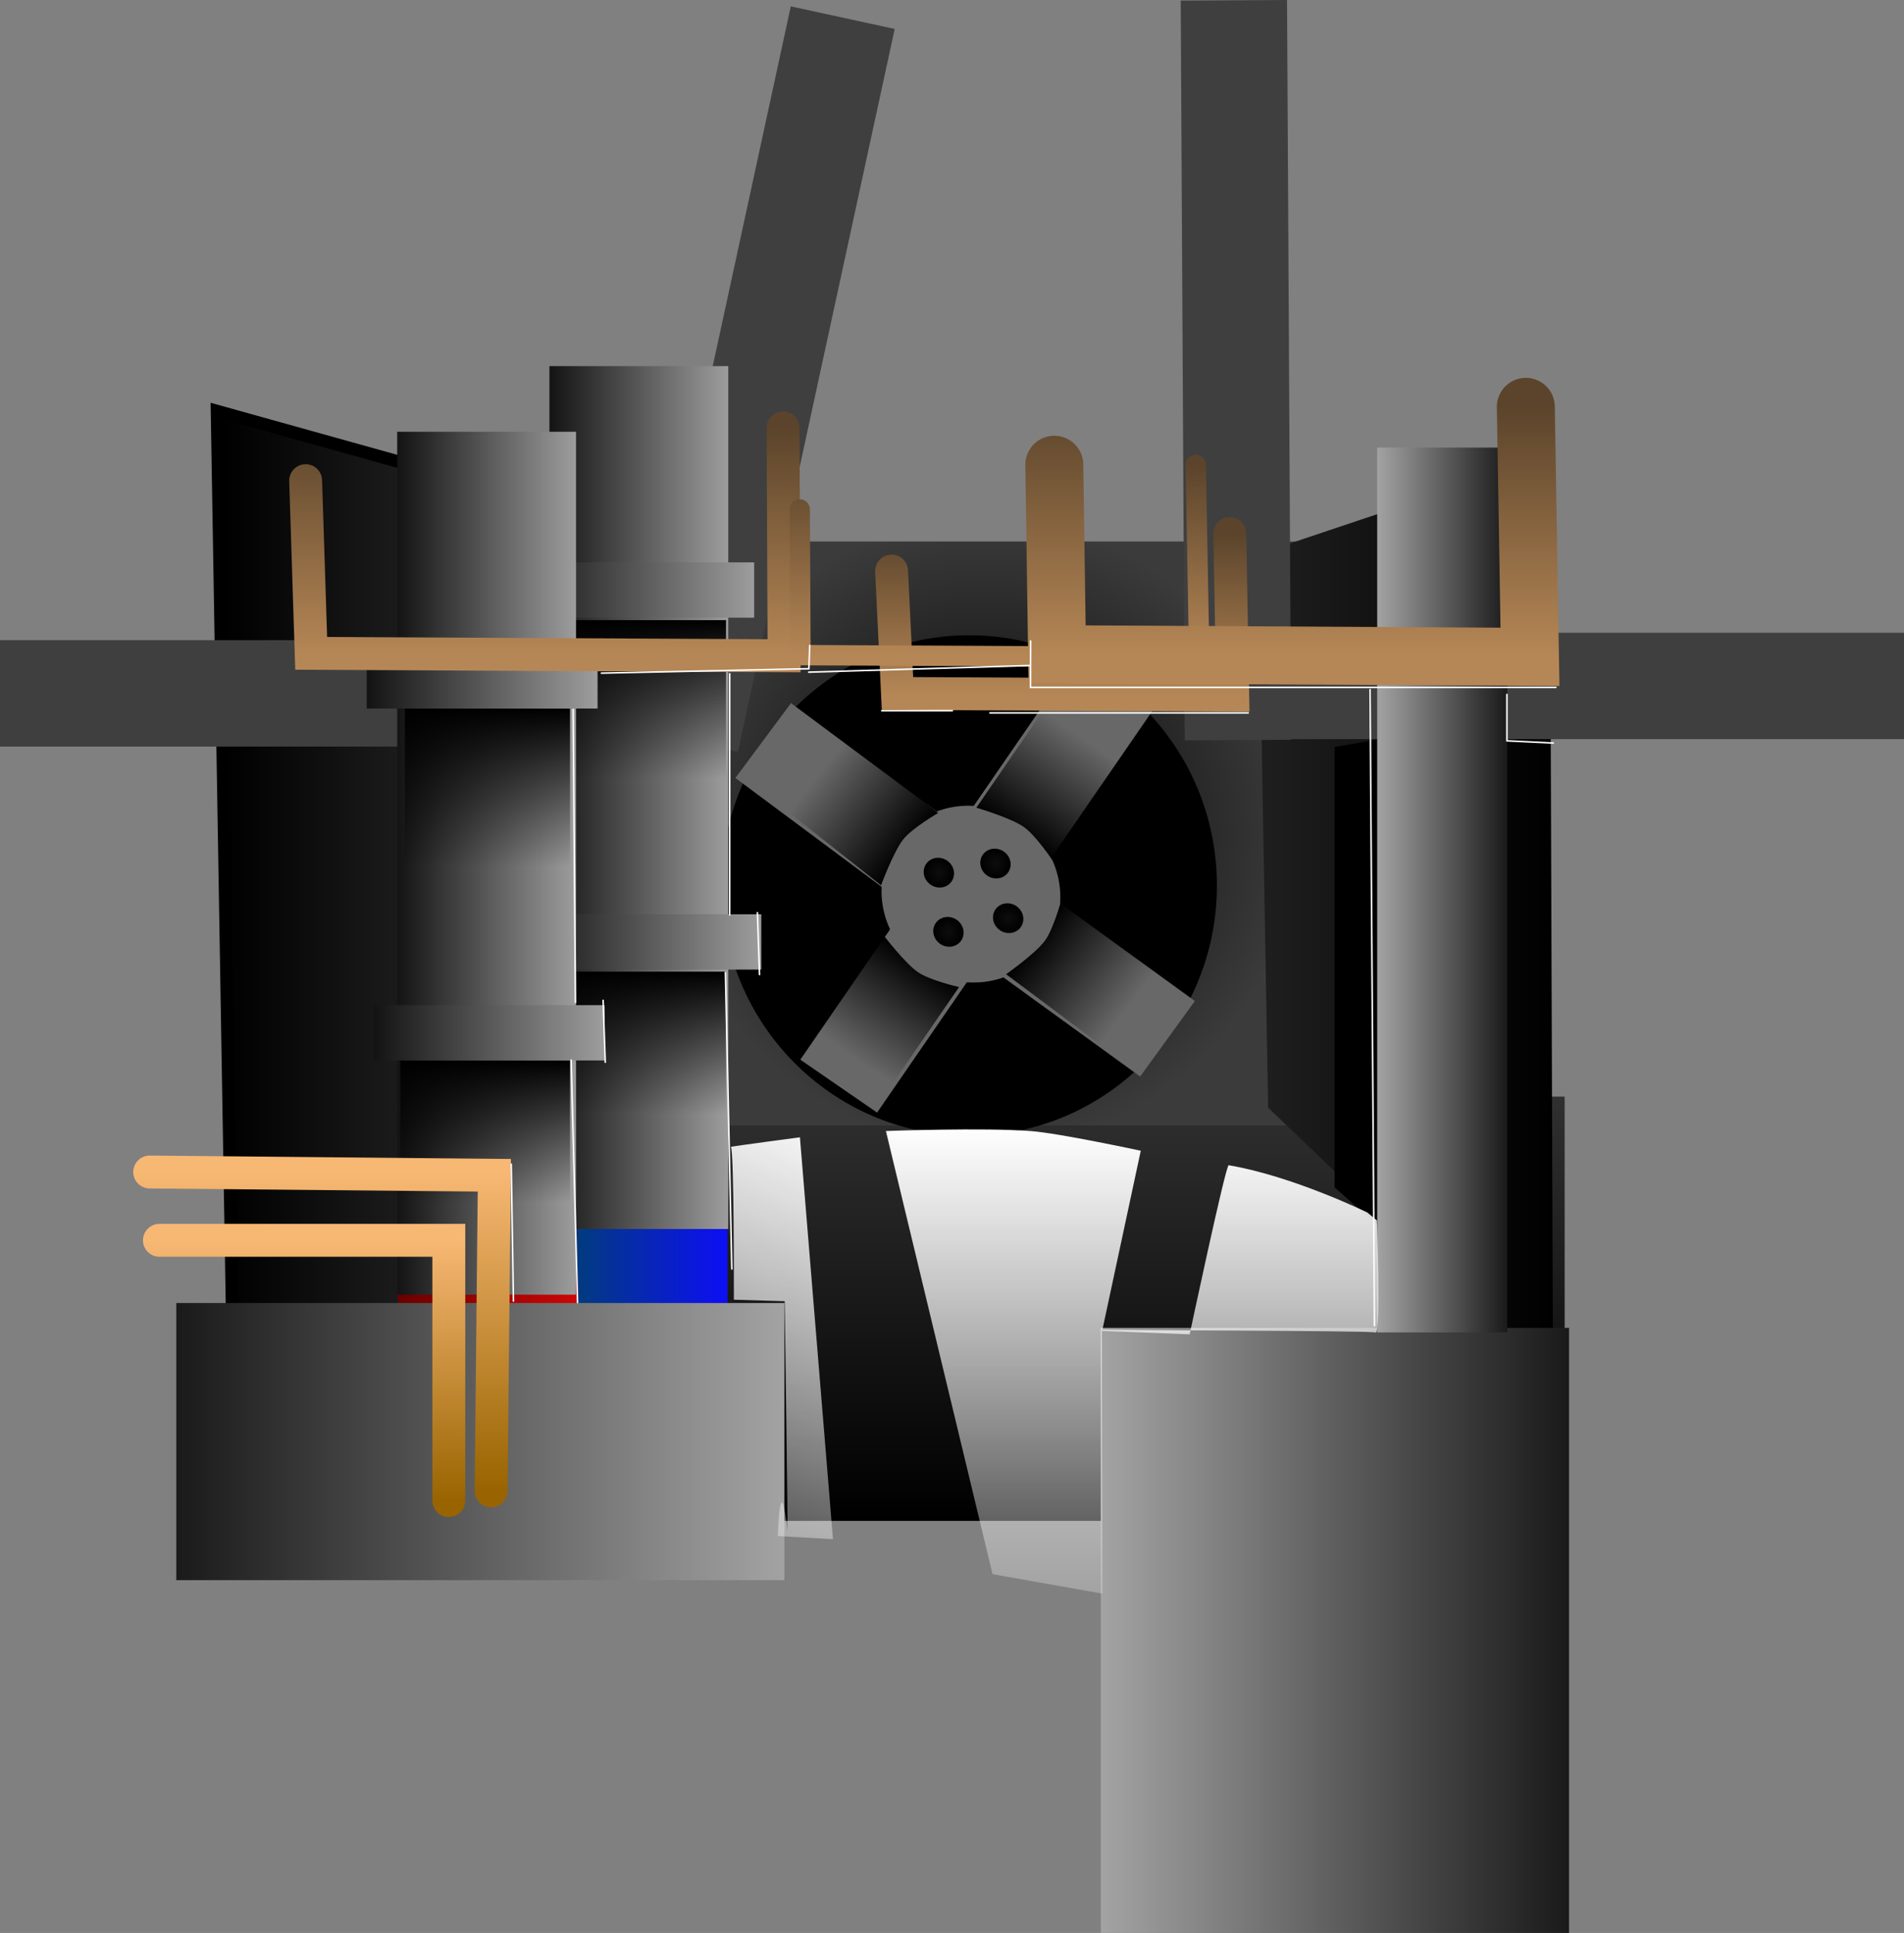 <svg version="1.1" xmlns="http://www.w3.org/2000/svg" xmlns:xlink="http://www.w3.org/1999/xlink" width="607.902" height="616.879" viewBox="0,0,607.902,616.879"><rect x="0" y="0" width="607.902" height="616.879" fill="#808080" stroke="none"/><defs><linearGradient x1="227.981" y1="208.886" x2="227.981" y2="344.283" gradientUnits="userSpaceOnUse" id="color-1"><stop offset="0" stop-color="#303030"/><stop offset="1" stop-color="#000000"/></linearGradient><radialGradient cx="255.254" cy="124.873" r="100.256" gradientUnits="userSpaceOnUse" id="color-2"><stop offset="0" stop-color="#000000"/><stop offset="1" stop-color="#3b3b3b"/></radialGradient><linearGradient x1="345.975" y1="181.566" x2="436.929" y2="181.566" gradientUnits="userSpaceOnUse" id="color-3"><stop offset="0" stop-color="#1e1e1e"/><stop offset="1" stop-color="#000000"/></linearGradient><linearGradient x1="12.453" y1="191.103" x2="155.6" y2="191.103" gradientUnits="userSpaceOnUse" id="color-4"><stop offset="0" stop-color="#000000"/><stop offset="1" stop-color="#454545"/></linearGradient><linearGradient x1="116.271" y1="158.068" x2="173.368" y2="158.068" gradientUnits="userSpaceOnUse" id="color-5"><stop offset="0" stop-color="#004369"/><stop offset="1" stop-color="#0d0ff4"/></linearGradient><linearGradient x1="68.1" y1="179.223" x2="125.197" y2="179.223" gradientUnits="userSpaceOnUse" id="color-6"><stop offset="0" stop-color="#690000"/><stop offset="1" stop-color="#cd0606"/></linearGradient><radialGradient cx="258.92" cy="134.495" r="4.934" gradientUnits="userSpaceOnUse" id="color-7"><stop offset="0" stop-color="#0d0d0d"/><stop offset="1" stop-color="#000000"/></radialGradient><radialGradient cx="262.976" cy="151.933" r="4.934" gradientUnits="userSpaceOnUse" id="color-8"><stop offset="0" stop-color="#0d0d0d"/><stop offset="1" stop-color="#000000"/></radialGradient><radialGradient cx="243.905" cy="156.291" r="4.934" gradientUnits="userSpaceOnUse" id="color-9"><stop offset="0" stop-color="#0d0d0d"/><stop offset="1" stop-color="#000000"/></radialGradient><radialGradient cx="240.85" cy="137.404" r="4.934" gradientUnits="userSpaceOnUse" id="color-10"><stop offset="0" stop-color="#0d0d0d"/><stop offset="1" stop-color="#000000"/></radialGradient><linearGradient x1="235.183" y1="165.577" x2="213.828" y2="196.571" gradientUnits="userSpaceOnUse" id="color-11"><stop offset="0" stop-color="#000000"/><stop offset="1" stop-color="#000000" stop-opacity="0"/></linearGradient><linearGradient x1="264.924" y1="125.006" x2="286.28" y2="94.012" gradientUnits="userSpaceOnUse" id="color-12"><stop offset="0" stop-color="#000000"/><stop offset="1" stop-color="#000000" stop-opacity="0"/></linearGradient><linearGradient x1="271.109" y1="158.037" x2="301.266" y2="180.559" gradientUnits="userSpaceOnUse" id="color-13"><stop offset="0" stop-color="#000000"/><stop offset="1" stop-color="#000000" stop-opacity="0"/></linearGradient><linearGradient x1="231.509" y1="129.901" x2="201.973" y2="106.57" gradientUnits="userSpaceOnUse" id="color-14"><stop offset="0" stop-color="#000000"/><stop offset="1" stop-color="#000000" stop-opacity="0"/></linearGradient><linearGradient x1="292.557" y1="379.231" x2="442.053" y2="379.231" gradientUnits="userSpaceOnUse" id="color-15"><stop offset="0" stop-color="#a3a3a3"/><stop offset="1" stop-color="#1a1a1a"/></linearGradient><linearGradient x1="116.512" y1="113.437" x2="173.609" y2="113.437" gradientUnits="userSpaceOnUse" id="color-16"><stop offset="0" stop-color="#131313"/><stop offset="1" stop-color="#9d9d9d"/></linearGradient><linearGradient x1="110.438" y1="159.517" x2="184.148" y2="159.517" gradientUnits="userSpaceOnUse" id="color-17"><stop offset="0" stop-color="#131313"/><stop offset="1" stop-color="#9d9d9d"/></linearGradient><linearGradient x1="108.171" y1="47.204" x2="181.881" y2="47.204" gradientUnits="userSpaceOnUse" id="color-18"><stop offset="0" stop-color="#131313"/><stop offset="1" stop-color="#9d9d9d"/></linearGradient><linearGradient x1="191.519" y1="318.972" x2="-2.619" y2="318.972" gradientUnits="userSpaceOnUse" id="color-19"><stop offset="0" stop-color="#a3a3a3"/><stop offset="1" stop-color="#1a1a1a"/></linearGradient><linearGradient x1="146.511" y1="56.817" x2="146.511" y2="107.389" gradientUnits="userSpaceOnUse" id="color-20"><stop offset="0" stop-color="#000000"/><stop offset="1" stop-color="#000000" stop-opacity="0"/></linearGradient><linearGradient x1="145.789" y1="169" x2="145.789" y2="214.515" gradientUnits="userSpaceOnUse" id="color-21"><stop offset="0" stop-color="#000000"/><stop offset="1" stop-color="#000000" stop-opacity="0"/></linearGradient><linearGradient x1="380.801" y1="142.941" x2="422.328" y2="142.941" gradientUnits="userSpaceOnUse" id="color-22"><stop offset="0" stop-color="#a3a3a3"/><stop offset="1" stop-color="#1a1a1a"/></linearGradient><linearGradient x1="67.909" y1="134.391" x2="125.006" y2="134.391" gradientUnits="userSpaceOnUse" id="color-23"><stop offset="0" stop-color="#131313"/><stop offset="1" stop-color="#9d9d9d"/></linearGradient><linearGradient x1="96.719" y1="85.05" x2="96.719" y2="135.622" gradientUnits="userSpaceOnUse" id="color-24"><stop offset="0" stop-color="#000000"/><stop offset="1" stop-color="#000000" stop-opacity="0"/></linearGradient><linearGradient x1="95.997" y1="197.233" x2="95.997" y2="242.748" gradientUnits="userSpaceOnUse" id="color-25"><stop offset="0" stop-color="#000000"/><stop offset="1" stop-color="#000000" stop-opacity="0"/></linearGradient><linearGradient x1="60.438" y1="188.517" x2="134.148" y2="188.517" gradientUnits="userSpaceOnUse" id="color-26"><stop offset="0" stop-color="#131313"/><stop offset="1" stop-color="#9d9d9d"/></linearGradient><linearGradient x1="58.171" y1="76.204" x2="131.881" y2="76.204" gradientUnits="userSpaceOnUse" id="color-27"><stop offset="0" stop-color="#131313"/><stop offset="1" stop-color="#9d9d9d"/></linearGradient><linearGradient x1="38.194" y1="254.739" x2="38.194" y2="337.793" gradientUnits="userSpaceOnUse" id="color-28"><stop offset="0" stop-color="#f7b874"/><stop offset="1" stop-color="#996400"/></linearGradient><linearGradient x1="43.904" y1="232.938" x2="43.904" y2="334.678" gradientUnits="userSpaceOnUse" id="color-29"><stop offset="0" stop-color="#f7b874"/><stop offset="1" stop-color="#996400"/></linearGradient><linearGradient x1="280.216" y1="29.202" x2="280.216" y2="80.763" gradientUnits="userSpaceOnUse" id="color-30"><stop offset="0" stop-color="#5b442b"/><stop offset="1" stop-color="#b68756"/></linearGradient><linearGradient x1="114.612" y1="-4.548" x2="114.612" y2="68.18" gradientUnits="userSpaceOnUse" id="color-31"><stop offset="0" stop-color="#5b442b"/><stop offset="1" stop-color="#b68756"/></linearGradient><linearGradient x1="259.205" y1="7.293" x2="259.205" y2="68.623" gradientUnits="userSpaceOnUse" id="color-32"><stop offset="0" stop-color="#5b442b"/><stop offset="1" stop-color="#b68756"/></linearGradient><linearGradient x1="352.758" y1="-11.26" x2="352.758" y2="68.523" gradientUnits="userSpaceOnUse" id="color-33"><stop offset="0" stop-color="#5b442b"/><stop offset="1" stop-color="#b68756"/></linearGradient><linearGradient x1="334.801" y1="218.471" x2="334.801" y2="423.311" gradientUnits="userSpaceOnUse" id="color-34"><stop offset="0" stop-color="#ffffff"/><stop offset="1" stop-color="#ffffff" stop-opacity="0"/></linearGradient><linearGradient x1="174.587" y1="200.314" x2="98.335" y2="390.433" gradientUnits="userSpaceOnUse" id="color-35"><stop offset="0" stop-color="#ffffff"/><stop offset="1" stop-color="#ffffff" stop-opacity="0"/></linearGradient></defs><g transform="translate(58.909,141.098)"><g data-paper-data="{&quot;isPaintingLayer&quot;:true}" fill-rule="nonzero" stroke-linejoin="miter" stroke-miterlimit="10" stroke-dasharray="" stroke-dashoffset="0" style="mix-blend-mode: normal"><path d="M15.316,344.283v-135.398h425.331v135.398z" fill="url(#color-1)" stroke="none" stroke-width="0" stroke-linecap="butt"/><path d="M154.997,218.035v-186.323h200.513v186.323z" fill="url(#color-2)" stroke="none" stroke-width="0" stroke-linecap="butt"/><path d="M329.618,141.504c0,44.105 -35.408,79.858 -79.087,79.858c-43.678,0 -79.087,-35.754 -79.087,-79.858c0,-44.105 35.408,-79.858 79.087,-79.858c43.678,0 79.087,35.754 79.087,79.858z" fill="#000000" stroke="none" stroke-width="0" stroke-linecap="butt"/><path d="M345.975,212.407l-3.115,-176.693l93.031,-31.183l1.038,294.894z" fill="url(#color-3)" stroke="none" stroke-width="0" stroke-linecap="butt"/><path d="M319.89,94.791v-33.949h229.103v33.949z" fill="#3f3f3f" stroke="none" stroke-width="0" stroke-linecap="butt"/><path d="M16.31,343.323l-5.934,-353.234l142.11,39.621l3.115,186.861z" data-paper-data="{&quot;index&quot;:null}" fill="url(#color-4)" stroke="#000000" stroke-width="4" stroke-linecap="butt"/><path d="M367.204,237.863v-140.566l36.175,-6.201l-1.034,177.774z" fill="#000000" stroke="none" stroke-width="0" stroke-linecap="butt"/><path d="M116.271,291.852v-267.568h57.097v267.568z" fill="url(#color-5)" stroke="none" stroke-width="0" stroke-linecap="butt"/><path d="M68.1,355.328v-352.21h57.097v352.21z" fill="url(#color-6)" stroke="none" stroke-width="0" stroke-linecap="butt"/><path d="M353.299,95.001l-33.949,0.185l-1.285,-236.099l33.949,-0.185z" fill="#3f3f3f" stroke="none" stroke-width="0" stroke-linecap="butt"/><path d="M176.669,98.867l-33.177,-7.201l50.078,-230.731l33.177,7.201z" fill="#3f3f3f" stroke="none" stroke-width="0" stroke-linecap="butt"/><g stroke="none" stroke-width="0" stroke-linecap="butt"><path d="M247.712,122.298l37.469,-54.38l24.51,16.887l-37.469,54.38z" fill="#686868"/><path d="M193.638,83.304l52.988,39.414l-17.764,23.882l-52.988,-39.414z" fill="#686868"/><path d="M274.83,160.615c-8.744,12.69 -26.462,15.653 -39.576,6.618c-13.113,-9.035 -16.655,-26.647 -7.912,-39.337c8.744,-12.69 26.462,-15.653 39.576,-6.618c13.113,9.035 16.655,26.647 7.912,39.337z" fill="#686868"/><path d="M196.613,197.086l37.469,-54.38l24.51,16.887l-37.469,54.38z" fill="#686868"/><path d="M305.122,202.469l-53.476,-38.749l17.464,-24.102l53.476,38.749z" fill="#686868"/><path d="M262.983,137.295c-1.46,2.119 -4.463,2.584 -6.706,1.038c-2.244,-1.546 -2.879,-4.517 -1.419,-6.636c1.46,-2.119 4.463,-2.584 6.706,-1.038c2.244,1.546 2.879,4.517 1.419,6.636z" fill="url(#color-7)"/><path d="M267.039,154.732c-1.46,2.119 -4.463,2.584 -6.706,1.038c-2.244,-1.546 -2.879,-4.517 -1.419,-6.636c1.46,-2.119 4.463,-2.584 6.706,-1.038c2.244,1.546 2.879,4.517 1.419,6.636z" fill="url(#color-8)"/><path d="M247.968,159.09c-1.46,2.119 -4.463,2.584 -6.706,1.038c-2.244,-1.546 -2.879,-4.517 -1.419,-6.636c1.46,-2.119 4.463,-2.584 6.706,-1.038c2.244,1.546 2.879,4.517 1.419,6.636z" fill="url(#color-9)"/><path d="M244.913,140.203c-1.46,2.119 -4.463,2.584 -6.706,1.038c-2.244,-1.546 -2.879,-4.517 -1.419,-6.636c1.46,-2.119 4.463,-2.584 6.706,-1.038c2.244,1.546 2.879,4.517 1.419,6.636z" fill="url(#color-10)"/><path d="M201.721,188.229l21.356,-30.994c0,0 6.89,9.032 11.074,11.915c3.862,2.661 13.141,4.769 13.141,4.769l-21.356,30.994z" fill="url(#color-11)"/><path d="M298.387,102.354l-21.356,30.994c0,0 -5.275,-7.92 -9.136,-10.58c-4.184,-2.883 -15.078,-6.104 -15.078,-6.104l21.356,-30.994z" data-paper-data="{&quot;index&quot;:null}" fill="url(#color-12)"/><path d="M292.469,192.339l-30.157,-22.522c0,0 9.288,-6.54 12.329,-10.611c2.806,-3.757 5.267,-12.949 5.267,-12.949l30.157,22.522z" fill="url(#color-13)"/><path d="M211.087,95.032l29.536,23.331c0,0 -8.247,4.747 -11.154,8.427c-3.149,3.987 -7.074,14.648 -7.074,14.648l-29.536,-23.331z" data-paper-data="{&quot;index&quot;:null}" fill="url(#color-14)"/></g><path d="M-58.909,97.166v-33.949h236.103v33.949z" fill="#3f3f3f" stroke="none" stroke-width="0" stroke-linecap="butt"/><path d="M292.557,475.781v-193.099h149.496v193.099z" fill="url(#color-15)" stroke="none" stroke-width="0" stroke-linecap="butt"/><path d="M116.512,251.13v-275.386h57.097v275.386z" fill="url(#color-16)" stroke="none" stroke-width="0" stroke-linecap="butt"/><path d="M110.438,168.341v-17.649h73.71v17.649z" fill="url(#color-17)" stroke="none" stroke-width="0" stroke-linecap="butt"/><path d="M108.171,56.028v-17.649h73.71v17.649z" fill="url(#color-18)" stroke="none" stroke-width="0" stroke-linecap="butt"/><path d="M-2.619,363.193v-88.443h194.137v88.443z" data-paper-data="{&quot;index&quot;:null}" fill="url(#color-19)" stroke="none" stroke-width="0" stroke-linecap="butt"/><path d="M120.142,107.389v-50.572h52.739v50.572z" fill="url(#color-20)" stroke="none" stroke-width="0" stroke-linecap="butt"/><path d="M118.697,214.515v-45.514h54.184v45.514z" fill="url(#color-21)" stroke="none" stroke-width="0" stroke-linecap="butt"/><path d="M380.801,284.132v-282.382h41.527v282.382z" fill="url(#color-22)" stroke="none" stroke-width="0" stroke-linecap="butt"/><path d="M67.909,272.084v-275.386h57.097v275.386z" fill="url(#color-23)" stroke="none" stroke-width="0" stroke-linecap="butt"/><path d="M70.35,135.622v-50.572h52.739v50.572z" fill="url(#color-24)" stroke="none" stroke-width="0" stroke-linecap="butt"/><path d="M68.905,242.748v-45.514h54.184v45.514z" fill="url(#color-25)" stroke="none" stroke-width="0" stroke-linecap="butt"/><path d="M60.438,197.341v-17.649h73.71v17.649z" fill="url(#color-26)" stroke="none" stroke-width="0" stroke-linecap="butt"/><path d="M58.171,85.028v-17.649h73.71v17.649z" fill="url(#color-27)" stroke="none" stroke-width="0" stroke-linecap="butt"/><g fill="none" stroke-width="10.5" stroke-linecap="round"><path d="M-8.005,254.739h92.397v83.053" stroke="url(#color-28)"/><path d="M-11.119,232.938l110.046,1.038l-1.038,100.702" stroke="url(#color-29)"/></g><g fill="none" stroke-linecap="round"><path d="M333.736,29.202l0.939,51.561l-107.039,-0.543l-1.878,-39.077" stroke="url(#color-30)" stroke-width="10.5"/><path d="M191.103,-4.548l0.324,72.728l-150.982,-0.766l-1.766,-55.12" stroke="url(#color-31)" stroke-width="10.5"/><path d="M322.865,7.293l1.117,61.33l-127.321,-0.646l-0.234,-46.482" stroke="url(#color-32)" stroke-width="6.5"/><path d="M428.249,-11.26l1.324,79.783l-150.982,-0.84l-0.883,-60.467" stroke="url(#color-33)" stroke-width="18.5"/></g><path d="M257.986,361.282l-34.045,-141.431c0,0 31.254,-1.142 46.252,0.019c9.322,0.722 35.119,6.282 35.119,6.282l-12.324,57.483l27.935,1.115c0,0 11.52,-54.139 12.457,-53.98c20.538,3.476 44.242,15.071 44.242,15.071l3.06,2.518c0,0 1.248,36.324 -0.356,35.799c-2.01,-0.658 -87.321,-0.67 -87.426,-0.928c-0.087,-0.215 0.163,84.275 0.163,84.275z" fill="url(#color-34)" stroke="none" stroke-width="0" stroke-linecap="butt"/><path d="M191.624,274.177l-16.232,-0.484c0,0 0.13,-48.364 -0.975,-48.772c1.022,-0.287 22.072,-3.057 22.072,-3.057l10.551,128.258l-17.598,-1c0,0 0.698,-22.929 3.06,-1.58c0.2,1.809 -0.878,-73.366 -0.878,-73.366z" data-paper-data="{&quot;index&quot;:null}" fill="url(#color-35)" stroke="none" stroke-width="0" stroke-linecap="butt"/><path d="M174.062,73.927v76.934" fill="none" stroke="#ffffff" stroke-width="0.5" stroke-linecap="round"/><path d="M183.593,169.924l-0.681,-19.744" fill="none" stroke="#ffffff" stroke-width="0.5" stroke-linecap="round"/><path d="M174.742,263.879l-2.042,-94.636" fill="none" stroke="#ffffff" stroke-width="0.5" stroke-linecap="round"/><path d="M124.083,85.289l0.722,93.55" fill="none" stroke="#ffffff" stroke-width="0.5" stroke-linecap="round"/><path d="M134.337,197.903l-0.681,-19.744" fill="none" stroke="#ffffff" stroke-width="0.5" stroke-linecap="round"/><path d="M123.444,197.222l2.042,77.401" fill="none" stroke="#ffffff" stroke-width="0.5" stroke-linecap="round"/><path d="M378.522,78.987l1.41,202.982" fill="none" stroke="#ffffff" stroke-width="0.5" stroke-linecap="round"/><path d="M104.315,230.428l0.705,43.698" fill="none" stroke="#ffffff" stroke-width="0.5" stroke-linecap="round"/><path d="M245.164,85.714h-22.554" fill="none" stroke="#ffffff" stroke-width="0.5" stroke-linecap="round"/><path d="M257.146,86.419h82.462" fill="none" stroke="#ffffff" stroke-width="0.5" stroke-linecap="round"/><path d="M199.627,64.89l-0.275,7.434l-66.251,1.41" fill="none" stroke="#ffffff" stroke-width="0.5" stroke-linecap="round"/><path d="M437.85,78.281h-167.742l0.035,-14.801" fill="none" stroke="#ffffff" stroke-width="0.5" stroke-linecap="round"/><path d="M269.762,71.31l-70.48,2.114" fill="none" stroke="#ffffff" stroke-width="0.5" stroke-linecap="round"/><path d="M437.009,96.029l-14.801,-0.705v-14.801" fill="none" stroke="#ffffff" stroke-width="0.5" stroke-linecap="round"/></g></g></svg>